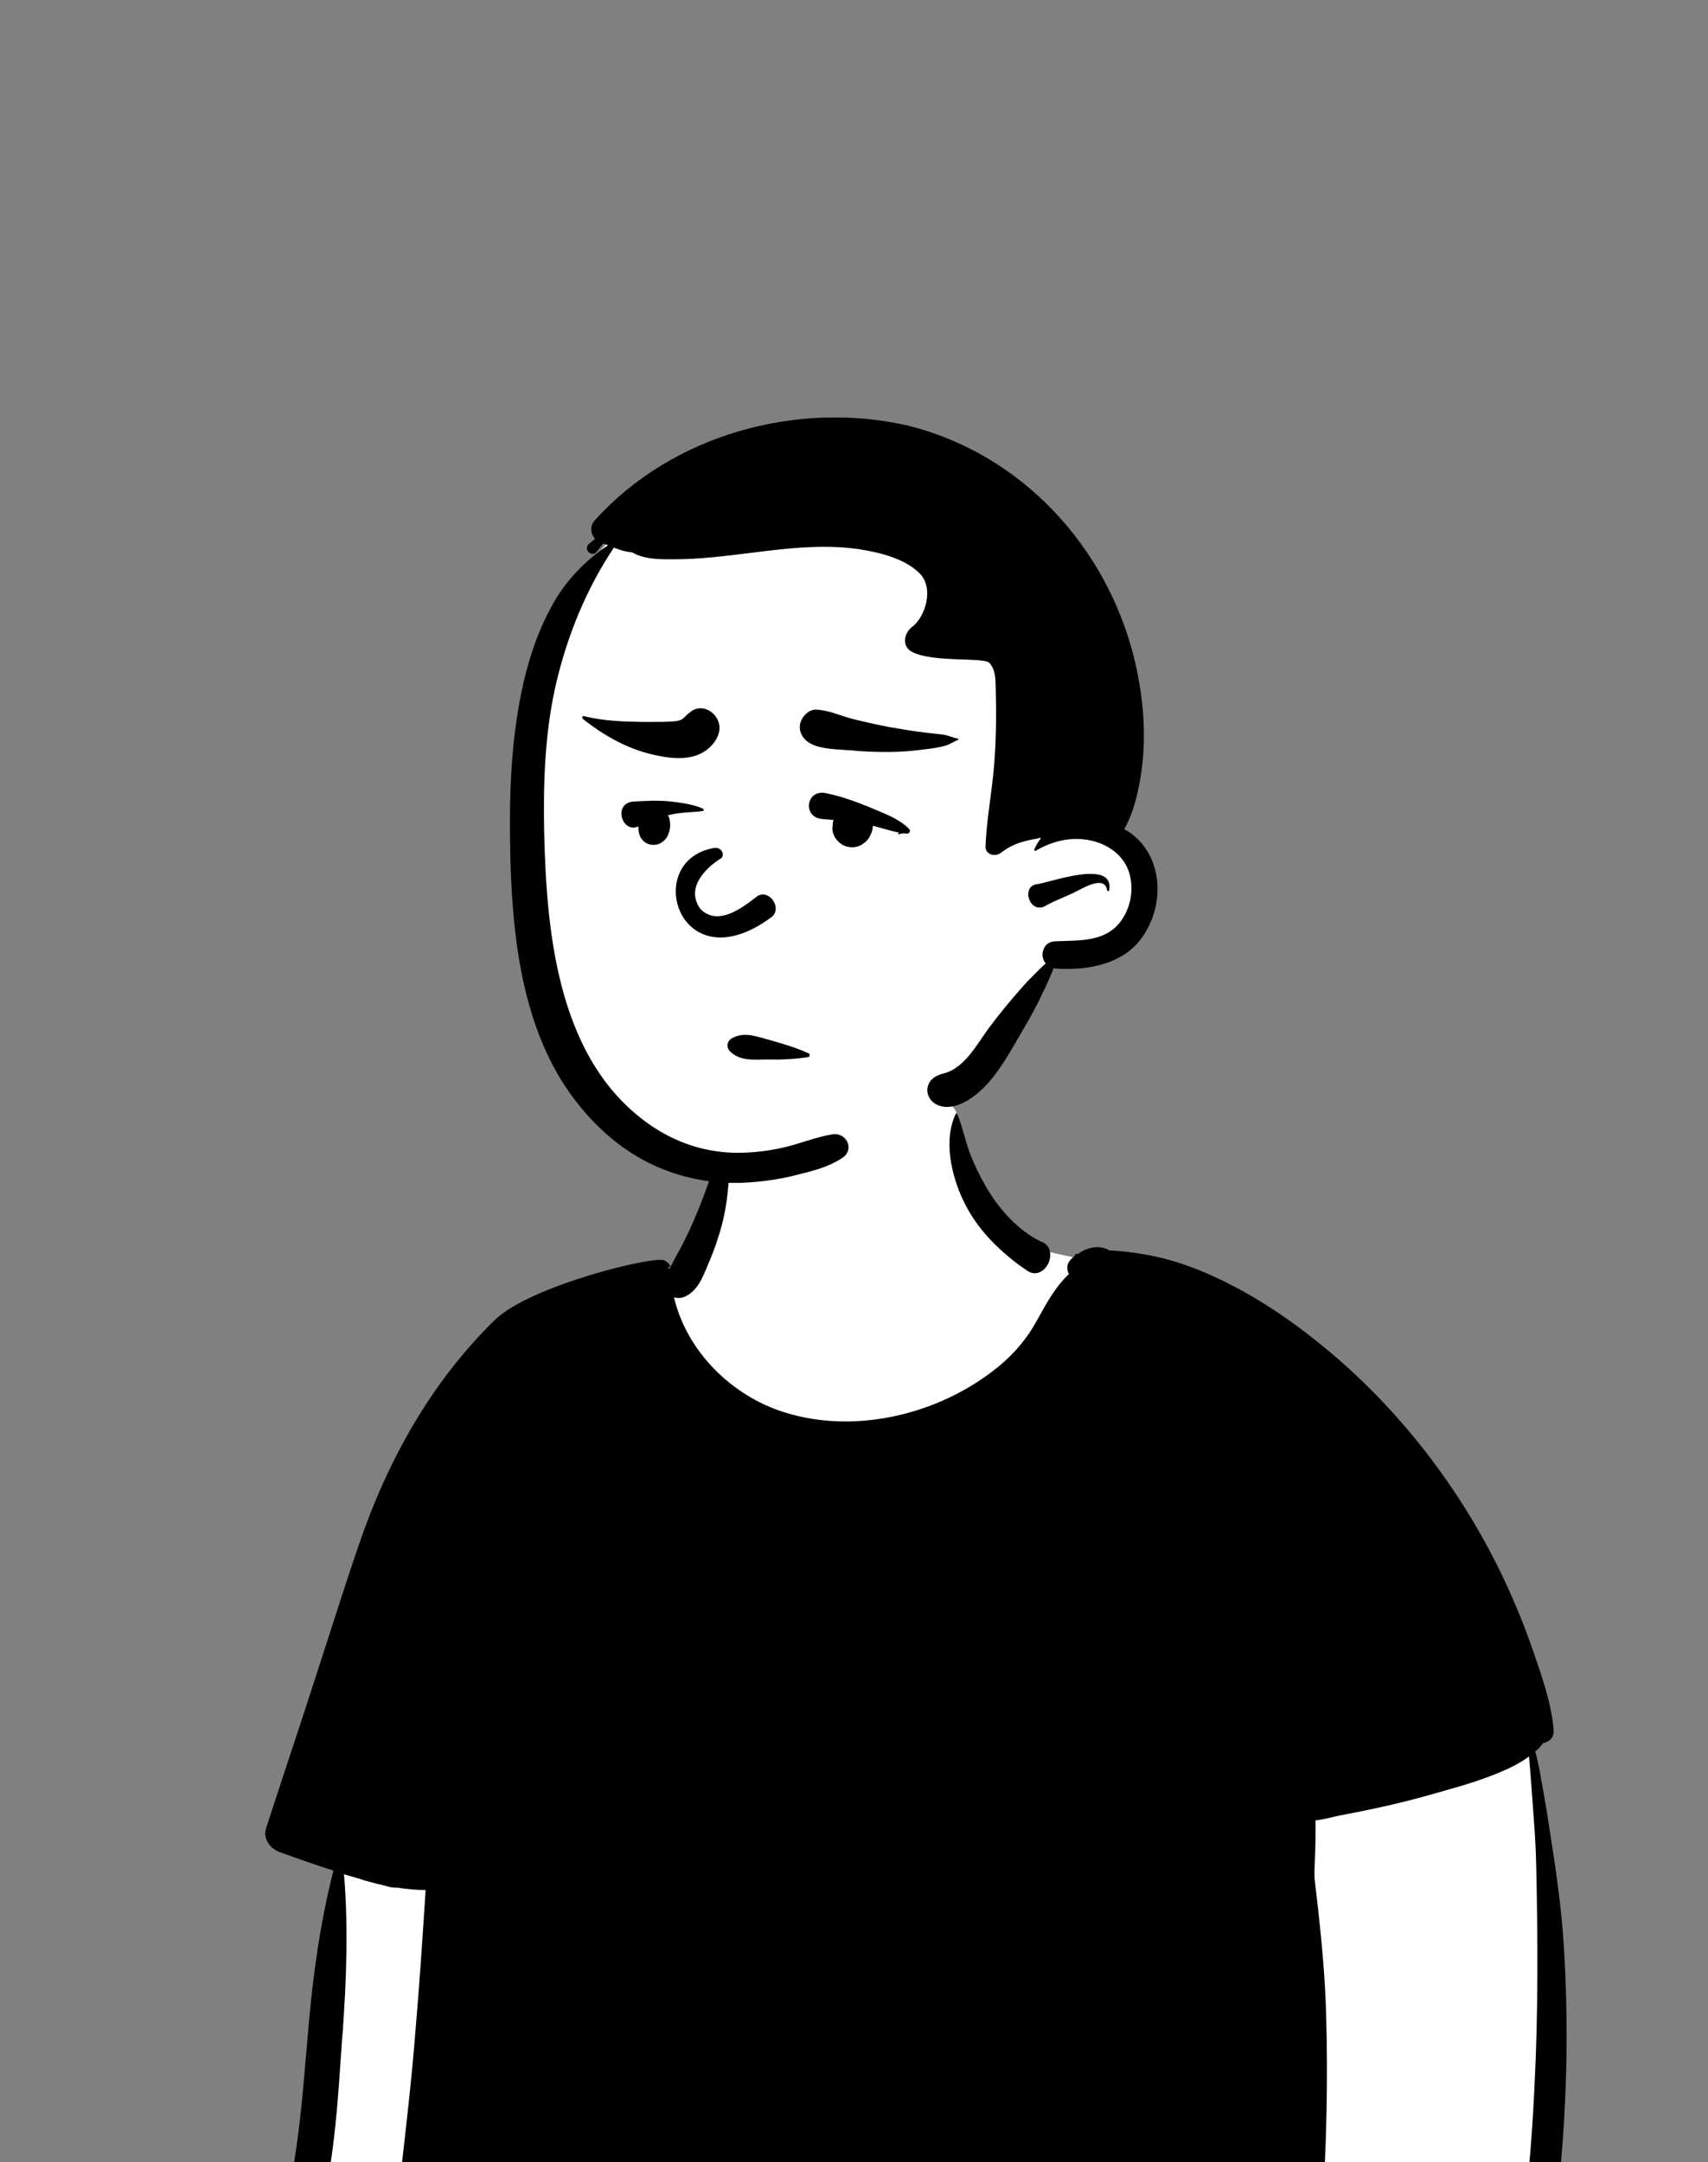 <?xml version="1.0" encoding="utf-8"?>
<!-- Generator: Adobe Illustrator 26.3.1, SVG Export Plug-In . SVG Version: 6.00 Build 0)  -->
<svg version="1.1" id="Capa_1" xmlns="http://www.w3.org/2000/svg" xmlns:xlink="http://www.w3.org/1999/xlink" x="0px" y="0px"
	 viewBox="0 0 500 632.8" style="enable-background:new 0 0 500 632.8;" xml:space="preserve">
<rect x="0" y="0" width="500" height="632.8" fill="#808080" stroke="none"/>
<style type="text/css">
	.st0{fill-rule:evenodd;clip-rule:evenodd;fill:#FFFFFF;}
	.st1{fill-rule:evenodd;clip-rule:evenodd;}
</style>
<g>
	<g id="body_x2F_mono_x2F_Tee-2">
		<path id="_xD83C__xDFA8_-Background" class="st0" d="M453.4,589.9l-4.4,88l-369.6-0.6l0.5-1.8c8.2-29.2,12.3-50.5,12.3-63.9v-0.4
			c0.1-13.5,3-39.2,8.8-77.1l0.4-2.4L448.5,504L453.4,589.9z M280.1,325.9c3.3,10.9,4.8,25,12.7,33.3c7.8,8.1,21.5,8.2,44.4,13.2
			l1.4,0.3c15.8,3.5,24.8,39.8,27,108.8c-169,2.6-253.6-0.4-253.6-8.9c0-12.8,25.9-68,33.8-81.5c7.9-13.5,35.5-8.4,48.5-14
			c12.9-5.7,16.9-42.5,19.3-51.1c1.1-3.9,15.3-9.9,29.4-10.6C260.4,314.4,278.2,319.9,280.1,325.9z"/>
		<path id="_xD83D__xDD8D_-Ink" class="st1" d="M213.2,340l0.1,1.3c0.1,1.6,0.1,3.2,0,4.8c-0.3,4-0.9,8.2-1.9,12.1
			s-2.3,7.6-3.9,11.4l-0.1,0.2c-1.6,3.8-3.2,8.4-7.4,9.9c-0.9,0.3-1.8,0.3-2.7,0c3.7,15.8,16.9,28.9,32.4,33.7
			c21.1,6.6,45.8,0.4,62.7-13.5c4.6-3.8,8.4-8.3,11.2-13.5c2.7-4.9,5.3-9.7,9.3-13.5c-0.7-1.3-0.7-3,0.6-4.3
			c0.4-0.4,0.8-0.8,1.3-1.2l0,0c-0.2,0-0.2-0.3,0-0.3l0,0l0.7-0.1l0,0l0.2-0.1c2.8-1.9,6.2-2.6,9.1-0.9c3.5,0.1,7,0.6,10.5,1.2
			c7,1.2,13.7,3.5,20.2,6.5c13.1,6,25,14.4,35.9,23.8c20.5,17.8,37.2,40.1,48.8,64.6c3.3,7,6.2,14.1,8.7,21.4s5.3,15.1,5.9,22.8
			c0.2,2.3-1.3,3.6-3.1,3.9c-0.5,0.8-1.2,1.5-1.9,2.1l-0.4,0.3c1.2,4,1.7,8.3,2.5,12.3l0.3,1.7c0.8,4.6,1.5,9.3,2.2,14l0.2,1.2
			c1.6,10.4,2.9,20.9,3.4,31.4c1.2,22,0.6,43.9-1.6,65.8c-0.6,6.3-1.4,12.7-2.3,19l-0.1,0.7c-0.8,5.9-1.2,12.2-2.8,17.9
			c-1.3,4.8-9.4,4-9-1.2c0.4-5.5,1.8-10.8,2.6-16.3c0.7-5.3,1.4-10.6,1.9-15.9c1.2-10.8,2-21.6,2.5-32.4c1.1-21.6,1-43.3,0.5-64.9
			c-0.1-5-0.4-9.9-0.8-14.8l-0.2-3c-0.2-3.1-0.5-6.2-0.7-9.3c-0.1-1.6-0.3-3.2-0.4-4.7c-2,1.5-4.2,2.7-6.4,3.7
			c-5.7,2.6-11.8,4.5-17.9,6.2l-1.4,0.4c-6.5,1.9-13.1,3.6-19.8,5c-3.3,0.7-6.7,1.4-10,2c-2.1,0.4-4.6,1.2-7,1.4v2.8v1.5
			c0,2.5-0.1,5-0.2,7.5l-0.1,3c0,0.3,0,0.7,0,1v1.1c0.4,3.1,0.7,6.2,1.1,9.4c1.1,10,2,20,2.3,30.1c0.6,19.8,0.1,39.5-1.2,59.2
			c-0.4,5.6-0.9,11.1-1.4,16.7l-0.2,1.8c-0.5,5-1.2,10.6-4,14.7c-1.2,1.8-3.5,1.4-4.4-0.3c-3.2-0.7-6.7-0.4-10-0.3h-0.7
			c-4.1,0.2-8.3,0.3-12.4,0.4c-8.5,0.2-17.1,0.2-25.6,0.2c-17.1,0-34.2-0.3-51.3-0.5l-11.4-0.1c-30.4-0.4-60.8-0.9-91.2-1.3
			c-9.7-0.1-19.4-0.2-29-0.3l0,0l-21.3-0.2c-1.6,0-2.8-0.2-4-0.7c-0.1,0.2-0.2,0.4-0.3,0.5c-1.1,2-3.9,2.7-5.9,1.5
			c-1.1-0.6-1.7-1.6-1.9-2.6l0,0c-0.7-3.5,0.5-7.3,1.1-10.8c0.6-3.4,1.1-6.9,1.6-10.3c0.9-6.8,1.8-13.7,2.6-20.5
			c1.6-13.9,3.2-27.7,4.3-41.6c1.2-13.8,2.1-27.7,3-41.5c-2.8,0-5.6-0.3-8.3-0.7c-1.7,0.1-3.3-0.5-4.9-0.9l-0.5-0.1l-0.5-0.1
			l-0.7-0.2c-1.1-0.3-2.2-0.6-3.3-0.9c-0.1,0-0.1,0-0.2-0.1c-1.7-0.5-3.4-1-5.1-1.5l-0.2-0.1l0,0l-0.2-0.1
			c1.3,15.5,0.7,31.1-0.4,46.6l-0.1,0.9c-1.2,17.4-2.1,34.9-6.3,51.9c-1.2,4.7-2.5,9.4-4.1,14l-0.3,1c-0.6,1.9-1.2,3.9-1.7,5.8
			c-0.3,1.2-0.7,2.4-1,3.6l-0.2,0.5c-0.1,0.2-0.1,0.3-0.2,0.5c-0.2,0.4-0.3,0.8-0.5,1.2c-0.1,0.5-0.2,1-0.5,1.4
			c-1.3,2.2-4.2,2.6-6.3,1.5c-2.6-1.4-3.6-4.5-2.9-7.2c0.6-2.4,1.6-4.7,2.4-7c0.9-2.7,1.6-5.4,2.4-8.1l0.3-1.1
			c1.3-4.6,2.5-9.3,3.5-14c4.2-20.6,4.5-41.8,7.2-62.5c1.3-10.1,3.1-20.1,5.6-30c-5.3-1.7-10.5-3.5-15.7-5.4c-2.8-1-5-3.9-4-7
			c4.6-14.3,9.4-28.4,14-42.7c4.4-13.5,8.6-27,13.2-40.4c8.3-24.3,20.9-47.2,39.7-65.6c10.3-10.2,48.1-19.3,49.8-17.4
			c0.6,0.3,1.2,0.8,1.6,1.5c0.1,0.2-0.1,0.4-0.3,0.3c-0.1-0.1-0.2-0.1-0.3-0.2c0.1,0.3,0.2,0.6,0.2,0.9c0.8-1,1.3-2.4,1.9-3.4
			c0.8-1.5,1.7-3,2.4-4.5c1.6-3.1,3-6.3,4.3-9.5c1.3-3.1,2.4-6.3,3.6-9.5c0.6-1.6,1.2-3.2,1.8-4.8c0.4-1.1,0.6-2.2,1.7-2.7
			c0.1,0,0.1,0,0.2,0C213.1,337.6,213.1,338.8,213.2,340z M283.8,337.2c1.4,3.7,3.1,7.2,5.1,10.6c3.7,6.2,9,12.2,15.6,15.5
			c6.3,2,1.4,12.4-4,8.5c-0.9-0.7-1.9-1.3-2.8-2c-6.5-5-12.1-10.8-15.7-18.4c-3.5-7.3-5.9-17.8-2.2-25.4c0.1-0.2,0.3-0.1,0.4,0
			C281.7,329.7,282.5,333.5,283.8,337.2z"/>
	</g>
</g>
<g id="head_x2F_mono_x2F_Short-2">
	<path id="_xD83C__xDFA8_-Background_00000070817874319747386810000012944393442467040399_" class="st0" d="M162,201.4
		c-17.2,44.9-7.4,123.1,42.5,142.6c23.2,6.8,48.3-3.2,66.9-17.1c12-9.2,20.8-20.7,27.7-34c1.5-2.9,3.1-5.9,5.4-8.2
		c3-3.1,7.2-3.7,11.2-4.7c10,0.5,17.5-0.4,18.3-12.2c5.5-7.3,1-18.6-8.3-19.1c-6.7-15.3-14.2-30.4-21.7-45.3
		c-3.5-52.4-71-59.5-110-42.5c-1.8-4-7.7-5.2-11.2-2.6c-4.1-1.3-8.2,2.5-7.9,6.7c-2.5,5.1-4.9,10.2-7.4,15.4
		C164.7,184.2,156.4,197.4,162,201.4L162,201.4z"/>
	<path id="_xD83D__xDD8D_-Ink_00000050651772157347581470000005874731344168479389_" class="st1" d="M332,192.6
		c2.2,9,3.3,18.4,2.7,27.7c-0.3,4.5-1,9-2.1,13.4c-0.8,3-1.9,6.2-3.5,9c1.2,0.6,2.3,1.4,3.2,2.2c9.2,8.1,8.2,23.2,0.2,31.7
		c-5.9,6.1-15.2,7.4-23.3,6.9c-0.3,0-0.5-0.1-0.8-0.1c-0.2,0.6-0.4,1.2-0.7,1.8c-0.8,2-1.8,4-2.7,5.9c-1.6,3.5-3.5,6.8-5.4,10.1
		l-1,1.7c-3.7,6.4-7.7,13.7-13.7,18.1c-2.8,2.1-7.1,4-10.5,2.4c-2-0.9-3.4-3.1-2.8-5.4s2.6-3.3,4.6-3.8c6.1-1.5,9.7-8.4,13.2-13.2
		l0.3-0.4c3-4,6.2-7.9,9.5-11.6c1.1-1.3,2.3-2.5,3.5-3.7l1.8-1.8c0.5-0.5,1.1-1,1.6-1.5c-0.1-0.2-0.3-0.4-0.4-0.6
		c-0.7-1.5-0.7-2.5,0-4c0.6-1.3,2.1-1.9,3.4-1.9c6.7-0.3,14.2,0.3,18.8-5.6c3.1-4,4.1-9.5,2.7-14.3c-1.5-5.2-6.2-8.5-11.3-9.6
		c-5.7-1.2-11.1,0.1-16.1,3c-0.3,0.2-0.5-0.1-0.4-0.4c0.5-1.2,1.1-2.2,1.9-3.2l-0.4-0.3v0.1c-0.1,0.1-0.3,0.2-0.4,0.2
		c-3.6,0.6-6.9,1.4-9.9,3.5c-0.3,0.2-0.7,0.5-1,0.7c-1.6,1.3-4.6,0.6-4.5-1.9c0.3-7.5,1.7-14.9,2.4-22.4c0.7-7.7,0.8-15.4,0.6-23.1
		V202c-0.1-2.7,0.1-5.9-1.9-8c-1.7-1.7-16.5,0-22.6-3.2c-3.1-1.6-2.4-5.5,0-7.3c3.7-2.7,6.7-11.3,2.1-15.8c-4.3-4.2-11.5-6-17.3-6.9
		l-0.6-0.1c-14.1-2-28.6,1.1-42.6,2.4c-4,0.4-8,0.6-11.9,0.6h-0.5c-3.8,0-7.8-0.1-11.1-2c-1.9-0.2-3.6-0.7-5.4-1.4
		c-7.9,11.8-13.5,25.4-16.8,39.3c-3.4,14.4-3.9,29.3-3.6,44c0.7,30.1,4.1,67.4,31.5,86c7.2,4.8,15.1,7.5,23.8,7.8
		c4.9,0.1,9.8-0.4,14.6-1.5c4.9-1.1,9.6-3.1,14.5-3.9c4.1-0.6,6.6,4.4,2.9,6.9c-3.6,2.4-8,3.7-12.3,4.7l-1.1,0.3
		c-4.7,1.2-9.4,1.9-14.2,2.2c-9.1,0.6-18.1-0.9-26.4-4.5c-14.5-6.2-26.1-19.3-32.6-33.5c-8.1-17.7-10-37.3-10.6-56.6v-0.9
		c-0.4-16,0-32.1,3.2-47.8c1.8-8.8,4.5-17.3,8.8-25.2c3.9-7.3,9.7-13.4,16.6-18c-0.5-0.2-0.9-0.4-1.4-0.5c-0.4,0.5-0.8,1-1.2,1.5
		l-0.8,1c-0.5,0.7-1.7,0.6-2.3,0s-0.7-1.7,0-2.3c0.6-0.5,1.3-1.1,1.9-1.6c-1.4-1.5-1.6-3.8,0-5.5c22.6-25,59.2-35.1,91.7-27.6
		C299.1,132.9,323.9,160,332,192.6z M324.1,260.6c-0.7-4.8-7.6-0.3-9.6,0.6l-0.6,0.3c-2.6,1.2-5.3,2.2-7.8,3.6l-0.1,0.1
		c-4.6,2.4-7.2-5.7-2.5-6.4h0.1c4.1-0.6,22.7-7.5,21.1,1.8C324.6,260.9,324.2,260.9,324.1,260.6z"/>
</g>
<g id="face_x2F_Tired">
	<path id="_xD83D__xDD8D_-Ink_00000037660746787129808360000002064240619123965375_" class="st1" d="M209,248.2
		c-21.3,3.7-10.2,40.3,16.9,20.2c3.2-2.6-0.7-8.3-4.2-6.1c-3.8,2.9-11.4,9.2-16.7,3.7c-4.5-6.3,1.9-12.2,6.1-14.8
		C212.2,250.4,211.4,247.8,209,248.2z M253.9,236l3.1,1.3c3.2,1.3,6.8,2.9,9.1,5.3c0.6,0.6,0.1,1.4-0.6,1.4l0,0l0,0
		c-0.4,0-0.8-0.1-1.2-0.1l0,0l-1.3,0.3c-0.1,0.1-0.2-0.1-0.1-0.2c0.1-0.1,0.2-0.2,0.3-0.3c-2.6-0.5-5.2-1.4-7.7-2
		c0,1.2-0.4,2.3-1,3.3c-0.5,1-1.3,1.6-2.2,2.2c-1.7,1.1-4.1,1-5.8,0c-1.6-1-3-3-2.8-5c0-0.4,0.1-0.7,0.1-1.1c0-0.4,0.1-0.8,0.2-1.1
		c-1.2-0.1-2.3-0.2-3.5-0.3c-5.5-0.6-4.6-8.5,1-7.6C245.7,232.9,249.9,234.4,253.9,236z M205.8,236.7c0.3,0.1,0.2,0.7-0.1,0.7
		c-3.1,0.4-6.1,0.3-9.2,1c-0.3,0.1-0.7,0.2-1,0.2c0.2,0.3,0.4,0.7,0.5,1.1c0.2,1.2,0.3,2.2,0,3.4c-0.4,1.5-1,2.7-2.5,3.6
		c-1.3,0.8-3.1,0.8-4.4,0c-1.5-0.9-2-2.2-2.2-3.8c0-0.3,0-0.6,0-1c-5,2.1-7.5-6.9-1.4-7.3c3.7-0.2,7.3-0.4,11,0
		C199.5,235,203,235.4,205.8,236.7z M249.5,210.4c3.6,0.9,7.2,1.7,10.8,2.4c3.5,0.6,6.9,1.2,10.4,1.6c1.7,0.2,3.4,0.4,5.2,0.6
		c1.7,0.2,3,0.9,4.5,1.2c0.2,0,0.2,0.3,0,0.4c-1.4,0.5-2.3,1.3-3.8,1.7c-1.9,0.5-3.8,0.8-5.7,1c-3.6,0.5-7.3,0.8-10.9,0.8
		c-3.7,0-7.4-0.1-11.1-0.5h-0.3c-3.6-0.3-8.3-0.3-11.4-2c-2-1.1-3.4-3.2-3-5.6c0.4-2.1,2.4-4.3,4.6-4.3
		C242.5,207.8,246,209.5,249.5,210.4z M204.6,220.8c-3.8,1.6-8,1.2-11.9,0.4c-8.4-1.6-15.5-5.6-22.1-10.8c-0.3-0.3-0.1-1,0.3-0.8
		c5.6,1.4,11.3,1.6,17,1.7h3.2c2.2,0,4.3,0,6.5-0.2c2.7-0.3,2.4-1.2,4.6-2.8c2.2-1.7,5.1-1.1,6.9,0.9
		C212.9,213.6,208.9,219,204.6,220.8z"/>
</g>
<path class="st1" d="M226.3,304.7c3.6,1,7.1,2.1,10.4,3.6c0.5,0.2,0.4,1.1-0.1,1.1c-3.9,0.6-7.8,0.8-11.7,0.7h-0.2
	c-3.9,0-8.2,0.6-11.1-2.5c-1-1.1-0.8-2.8,0.5-3.6c3.6-2.2,7.4-0.6,11.2,0.4L226.3,304.7L226.3,304.7z"/>
</svg>
